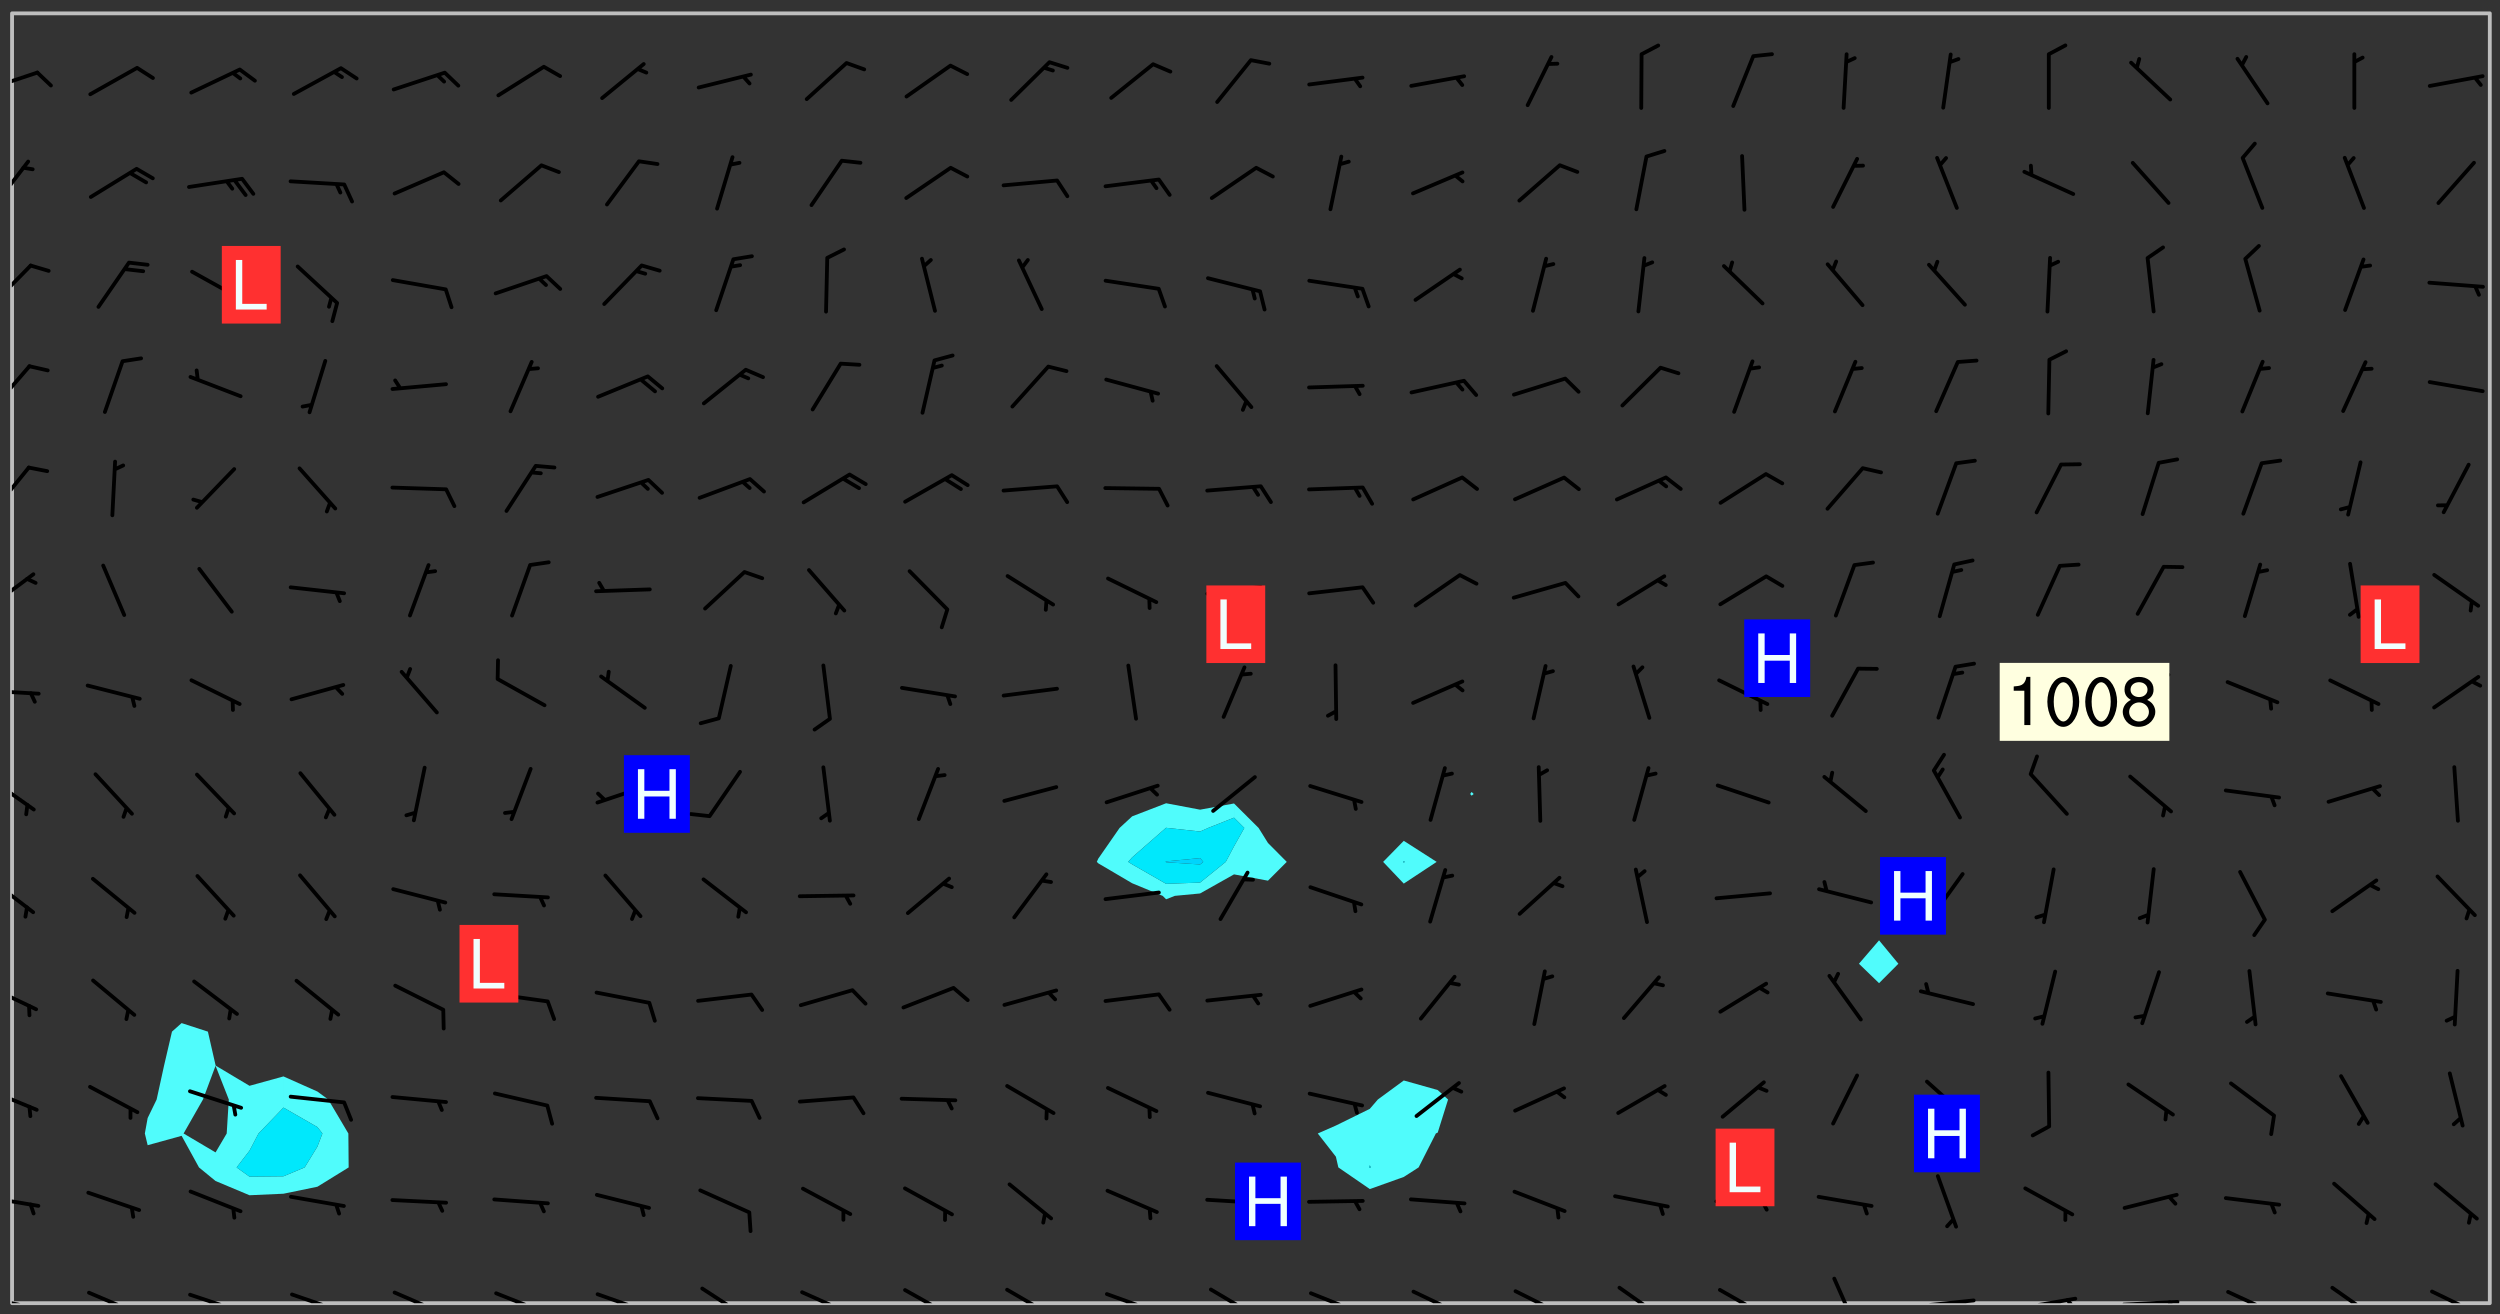 <svg xmlns="http://www.w3.org/2000/svg" role="img" xmlns:xlink="http://www.w3.org/1999/xlink" viewBox="142.45 309.95 326.84 171.84"><rect x="142.45" y="309.95" width="326.84" height="171.84" fill="#333333" stroke="none"/><defs><clipPath id="a"><path d="M144 311.672h1v168.656h-1zm0 0"/></clipPath><clipPath id="b"><path d="M144 311.672h324v168.656H144zm0 0"/></clipPath><clipPath id="c"><path d="M467 311.672h1v168.656h-1zm0 0"/></clipPath><clipPath id="d"><path d="M144 479h4v1.328h-4zm0 0"/></clipPath><clipPath id="e"><path d="M146 480h2v.328h-2zm0 0"/></clipPath><clipPath id="f"><path d="M153 478h8v2.328h-8zm0 0"/></clipPath><clipPath id="g"><path d="M167 478h8v2.328h-8zm0 0"/></clipPath><clipPath id="h"><path d="M172 480h2v.328h-2zm0 0"/></clipPath><clipPath id="i"><path d="M180 478h8v2.328h-8zm0 0"/></clipPath><clipPath id="j"><path d="M186 480h1v.328h-1zm0 0"/></clipPath><clipPath id="k"><path d="M193 478h8v2.328h-8zm0 0"/></clipPath><clipPath id="l"><path d="M207 478h8v2.328h-8zm0 0"/></clipPath><clipPath id="m"><path d="M220 478h8v2.328h-8zm0 0"/></clipPath><clipPath id="n"><path d="M225 480h2v.328h-2zm0 0"/></clipPath><clipPath id="o"><path d="M234 478h7v2.328h-7zm0 0"/></clipPath><clipPath id="p"><path d="M247 478h7v2.328h-7zm0 0"/></clipPath><clipPath id="q"><path d="M260 478h8v2.328h-8zm0 0"/></clipPath><clipPath id="r"><path d="M273 478h8v2.328h-8zm0 0"/></clipPath><clipPath id="s"><path d="M286 478h9v2.328h-9zm0 0"/></clipPath><clipPath id="t"><path d="M292 480h2v.328h-2zm0 0"/></clipPath><clipPath id="u"><path d="M300 478h8v2.328h-8zm0 0"/></clipPath><clipPath id="v"><path d="M313 478h8v2.328h-8zm0 0"/></clipPath><clipPath id="w"><path d="M326 478h8v2.328h-8zm0 0"/></clipPath><clipPath id="x"><path d="M340 478h8v2.328h-8zm0 0"/></clipPath><clipPath id="y"><path d="M353 478h8v2.328h-8zm0 0"/></clipPath><clipPath id="z"><path d="M367 478h7v2.328h-7zm0 0"/></clipPath><clipPath id="A"><path d="M382 476h4v4.328h-4zm0 0"/></clipPath><clipPath id="B"><path d="M393 479h8v1.328h-8zm0 0"/></clipPath><clipPath id="C"><path d="M406 479h9v1.328h-9zm0 0"/></clipPath><clipPath id="D"><path d="M412 479h2v1.328h-2zm0 0"/></clipPath><clipPath id="E"><path d="M419 479h9v1.328h-9zm0 0"/></clipPath><clipPath id="F"><path d="M425 479h2v1.328h-2zm0 0"/></clipPath><clipPath id="G"><path d="M433 478h8v2.328h-8zm0 0"/></clipPath><clipPath id="H"><path d="M447 478h7v2.328h-7zm0 0"/></clipPath><clipPath id="I"><path d="M460 478h7v2.328h-7zm0 0"/></clipPath><clipPath id="J"><path d="M144 466h4v2h-4zm0 0"/></clipPath><clipPath id="K"><path d="M144 452h4v4h-4zm0 0"/></clipPath><clipPath id="L"><path d="M144 438h4v5h-4zm0 0"/></clipPath><clipPath id="M"><path d="M144 424h4v6h-4zm0 0"/></clipPath><clipPath id="N"><path d="M144 411h4v6h-4zm0 0"/></clipPath><clipPath id="O"><path d="M144 399h4v2h-4zm0 0"/></clipPath><clipPath id="P"><path d="M144 384h4v6h-4zm0 0"/></clipPath><clipPath id="Q"><path d="M144 370h3v7h-3zm0 0"/></clipPath><clipPath id="R"><path d="M144 357h3v7h-3zm0 0"/></clipPath><clipPath id="S"><path d="M144 344h3v6h-3zm0 0"/></clipPath><clipPath id="T"><path d="M144 330h3v7h-3zm0 0"/></clipPath><clipPath id="U"><path d="M144 319h4v3h-4zm0 0"/></clipPath><g id="V" clip-path="url(#clip1)"><path fill="#fff" fill-opacity="0" fill-rule="evenodd" d="M0 0h1000v1000H0zm0 0"/><path fill="#d3d3d3" fill-opacity="0" fill-rule="evenodd" d="M162.152 355.867l-.234.293.059.234.117.172.176.234.293.348.113.059.117-.172.059-.234.176-.176.465-.176h.699l.234.293.289.816.059.176.176.23.352.234.699.699.172.176.234.348.234.41.289.582.41.465.23.234.234.176.117.23.176.293.172 1.164v.234l.059.289.059.117.117.117.348.41.117.172.176.176.176.234.117.172.172.352.059.234.234.406.234-.059-.176.176-.059.93h-.582l-.234-.113-.348.113-.117.117-.059.293-.059.176-.117.172-.465.293-.059.234-.059.113v.645l.059.172v.41l.059.059v.406l.059.406.117.176.059.059.23.641-.059.293v.699l-.059.582v.234l-.059.23-.055.352v1.922l.055.117h.426l-.367.117-.023.352.891 1.168 1.742.539 1.34.359v.539l.09.809.535.715 1.52.27.891-.086.09 1.164.535.18 1.16-.18 2.055-.984 1.16-.363 1.879-.176 1.695-.18-.18.719-1.516.086-1.25.09-.805.27-1.074.809.27.719.535.898-.18.625-.266.809.266 1.078.625.898.805.18 1.25-.18-.266.723.098.504.055.293v.172l.059.293v.406l.176.117.352.117h.406l.293-.176.113-.117.059-.117.117-.23.059-.176.352-.465.23-.176.176-.059.176.059.059.176.117.988.055.469.059.172.117.234.176.059.816.059h.289l.117.234.059.406.059.352v1.105l.117.293.117.348.289.699.176.352.582.754.352.176.172.059.469.234.641.465.348.234.293.176.293.055.23.062.816.348.293.176.113.172.352.352.117.176.523.641v.289l.059.352v.348l.059.352.059.289.117.059.172.059h.176l.582.234.176.117.176.289.176.234.113.234.293.23.117.117v.41l.059.055.289.234.234.117.059.117.117.172.059.117.23.234.059.176.234.059.117.059-.117.113-.059.117v.117l-.117.293-.117.289v.582l.176.117.117.059.059.117.117.117.113.059.176.348.059.352.059.406v.176l-.059.176-.117.699v.172l.117.176.293.293h.406l.176.117.117.172.117.293v.234h-.527l-.23-.234h-.234l-.176.059-.059.699.059.348.117.176.176.41.117.23.289.469.176.055h.523l.234.059.758.641.059.293v.234l.059.059.23.348v.352l-.117.172v.293l.293.289.293.176.172.059.293.176.293.117.582.406.289.234.293.176.219.16.016.012.23.176.641.523.176.234.117.176.176.176.113.172v.641l.117.176.469.117.582.117.234.059.23.113.293.117.113.059.586.352.289.172.176.062.176.055.176.059.699.352.289.176.234.055.289.176.234.117.641.406.293.117.172.059.234.059.41.059.23.059.234.117.059.172-.41.176.469.059.059.293.113.234.176.055.234.059.176.059.406.117.641.234.117.172.059.234v.176l-.059.117-.059.406.234.234.117.059.348.117.641.23.176.117.289.117.176.176.234.465.582 1.105.176.176.348.176.176.117.352.117 1.047.523.234.059.465.113.293.059.465.176.758.582.234.234.348.465.176.176.289.234.816.699.293.176.289.289.293.176.293.289.695.641.176.176.293.234.289.234.469.289.641.582.348.234.234.293.348.348.352.465.934.992.348.406.117.176.234.059.113.117.645.176.23.113.234.059.293.176.23.117.934.699.406.406.234.176.406.176.234.117.816.348.348.234.234.117.293.289.23.117.758.352.352.172.23.059.293.117.234.059.871.176h.816l.469.23.172.059.875.699.465.117.293.059.176.059.23.059.469.059.348.059.352.059.406.059h.293l.172.059v.23l.176.176h.293l.348.059.352.059.699.117h.641l.465-.234.293-.176.172-.117.41-.172.289-.176.934-.465.469-.293.523-.293.465-.172.465-.176 1.051-.465.289-.117.41-.117.289-.117.527-.176 1.516-.699.582-.348.289-.059.293-.059.348-.117.875-.23.352-.117h.113l.234-.059.875-.234.234-.059h.812l.352-.059.816-.117.172-.059.352-.055.293-.059.23-.059.816-.176.176-.059h.348l.234-.059.465-.117.758-.172.234-.059h.348l.41-.117.289-.059 1.285-.059h.289l.41-.059.23-.059h.176l.875-.117h.406l.41-.117h.348l.352-.113.871-.059h1.75l1.047.289.41.117.289.117.352.117.289.117 1.051.172.289.059h.293l.293.059.172.059.41.059.172.059.117.059h.117l.117.059.352.059h.113l.41.066 1.922.395 1.926.395 1.52.449 1.695.719 2.145.805 1.605-.719 1.43-.805 1.16-1.078 1.25-.449 3.035-.719 1.875-.359 2.145-1.348 2.234-1.254 2.5-1.258 1.695-.449 1.785-.18 1.16-.27.625.539 1.34-.27.715-.988.984-1.344.445-.18.805-.359 1.875-.539 1.785-.449 1.25-.27 1.16-.09 1.699-.09 1.961-.27 1.25-.09h.539l.625-.09h.891l2.145-.18 2.41-.18 2.59-.09 1.695.18 1.609.09 1.43.359 1.16.719 1.875.988 1.16 1.527.266.715.629.09.355.898.535.539.535 1.527 1.074.359h.535l-.805.535.09 1.707.715 2.695.891.805.895.988.715 1.258 1.785.539 1.52-.18.355 1.344 1.609-.805.98-.539.27.27.316-.215.219-.145.801.449.449-.359h.355l.535-.27.539-.719.535-.27.625-.988 1.16.449.84.371 1.395.617 1.695-.18h1.605l1.785.09.18-1.707.535-1.344.805.27.492.848.402.406-.09.539v.359l.715.449.711-.27h1.43l.359.988.445 1.258.715 1.344 1.25.629 1.695.629.715-.18.18-.539.98-.09.449.359.086 1.258-.266.629-.535.18v.539l.715.984.266.539.984.988.801 1.078-.266.359-.09.898-.625 2.332-.355 2.066-.09 1.793-.18.719-.09.539v1.438l-.98 1.883-.359 1.707-.535.898-.805 1.168-.266.539 2.055 1.254.086.359-.355.539-.09-.18v.809l.09 1.438-.445.715-1.074.094-.266.715.535.898.805.719 1.16.809 1.34.27.445.359-.355.449-1.789-.09-1.25-.449-.715-.719-.625-.09-.176 3.59-.188 1.309h89.359V311.703h-55.27v49.082l.762.125 3.289.543 2.023 2.836v2.754l2.352.332 2.348.332h4.051l-1.379 4.16-2.023.707-2.023.703-.543.344-2.594 1.617-.188.117-2.023-2.078-.73-2.742-2.672-2.078-1.375-3.5-.066-.082-1.957-2.672 2.75-1.418v-49.082H294.422v91.414l.117.031.133.012.074.074.105.047.09.059.086.059.09.059.297.297.059.09.031.117.027.117.016.137-.031.117-.059.09-.059.086-.043.105-.047.102-.027.121v.145l.176.27.148.148.074.086.074.074.043.105.062.09.059.086.043.105.059.09.047.102.043.105.059.086.117.18.074.074.062.086.059.09.043.105.059.09.059.086.062.09.059.09.043.102.117.18.074.074.059.086.074.074.09.059.105.047h.148l.133-.016.133.016.102-.047.074-.074.047-.102-.016-.133v-.148l-.047-.105-.027-.117-.047-.102-.027-.121-.043-.102-.062-.09-.043-.102-.043-.105-.031-.117-.016-.133-.012-.137.086-.059.059-.086.121-.031.043.105.016.133v.117l.059.102.059.09.09.059.148.148.059.09.043.105-.012.102.086.059.105.047.086.059.09.059.074.074-.117.027-.105.047-.086.059-.074.074-.059.09-.062.086-.027.121-.047.102-.043.105-.031.117-.012.133-.016.133v.148l.027.117.047.105.043.102.059.09.074.074.09.059.074.074.09.059.059.09.043.105.047.102.117.031.133.016h.148l.117-.031.105.043.043.105.047.102.027.121L299.5 410l.027.117.031.121.027.117.105.043.102.047.133-.016.148.148.062.086.074.074.07.074.09.062.105.043.102.043.117.031.137.016.117-.031.074-.074.027-.117-.012-.133-.031-.121-.027-.117.043-.105h.117l.09.062.117.027h.148l.133.016h.148l.133.016.133-.016h.148l.133-.016.133-.012.137.012.117-.027.133-.016.191-.059-.059.176-.016.133-.027.121-.016.133-.059.086-.133.016-.105.047-.105.043-.117.031-.117.027-.266.031h-.148l-.133.016-.074.074.059.086.148.148.117.18.074.07.09.062.09.059.086.059.09.059.102.043.105.062.105.043.086.059.105.047.102.043.18.117.059.09-.043.102-.047.105.016.133.223.223.059.09.043.102.031.121.043.102.016.133.031.117.012.137.031.117.148.148.102.043.105.043.117.031.133.016.137.016h.117l.117-.031.09-.059.043-.105.047-.102.043-.105.031-.117.012-.133v-.148l-.012-.133-.016-.133-.031-.117-.043-.105-.047-.105-.043-.102-.043-.105-.016-.133.016-.133.027-.117.031-.117.027-.121.047-.102.09-.059.086-.062.074-.074.09-.059.223-.223.059-.086.074-.074.117-.18.059-.086v-.148l-.074-.074-.102-.047-.105-.043-.102-.043-.059-.09-.047-.105-.027-.117.09-.059.117-.031.102-.043.18-.117.148-.148.012-.133-.012-.105-.09-.059-.133.016h-.148l-.133.016-.133-.016-.121-.031-.086-.059-.074-.074-.059-.09-.062-.086-.117-.18-.059-.086.031-.121.086-.059.121-.031.059-.086v-.121l-.031-.117-.059-.09-.059-.086-.047-.105-.027-.117-.016-.133.059-.09.074-.074.09-.059.117-.18.074-.074.059-.086.148-.148.121-.031.133-.016.133.016.074.074.043.105.016.133-.031.117-.117.031-.133.012-.148.148-.043.105-.047.102-.027.121-.031.117v.148l.031.117.043.105.059.09.074.07.074.074.117.031.121.027.117-.027.133-.016h.117l.09.059.074.074.047.105.059.086.102.047.133.016.105.043.086.059-.012.105-.074.074-.18.117-.059.09-.09.059-.07.074-.074.074-.062.09-.027.117-.016.133.016.133-.016.133v.148l.016.133.027.117.031.121.074.074.09.059.086.059.09.059.117.031v.086l-.102.047-.09.059-.266.031-.117.027h-.148l-.105.043-.102.047-.059.09-.062.234-.012.133-.031.121-.016.133v.293l-.012.133.012.137.016.133.133.016.133.012.121.031.086.059.074.074.047.105.043.102.016.133v.445l-.016.133v.445l.031.266.027.117.016.133.031.117.086.211.031.266v.148l-.031.117-.027.117-.031.121-.027.117-.031.117-.031.121-.012.133-.016.133.09.059.117-.031.102.016.047.105-.031.266v.441l-.043.105-.047.105-.043.102-.043.105-.059.086-.031.121-.043.117-.031.117-.016.133.016.133.059.09.105.047.086.059.059.086-.012.137-.031.117-.043.102v.445l-.016.133v.148l-.031.117-.043.105-.027.117-.047.105-.043.102-.031.121-.027.117-.031.133-.031.117-.027.117-.043.105-.031.117-.031.121-.012.133-.016.133v.297l.027.117v.148l.047.398.027.117.059.09.121.031h.148l.133-.016.059.09v.117l-.059.09-.09.059-.102.043-.105.047-.09.059-.086.059-.137.016-.117-.031-.133-.016-.102.047-.062.086-.012.137-.016.133-.031.117-.027.117-.016.133-.031.121v.297l.016.133.031.117v.148l.012.133v.148l-.027.117-.047.102-.027.121-.031.117-.059.09-.074.074-.102.043-.105.047-.117.027-.121.031-.102-.047.059-.086.105-.047.027-.117.031-.117.027-.121.031-.117v-.148l.016-.133-.031-.117-.043-.105-.105.016-.074.074-.102.043-.09.062-.074.074-.043.102-.016.133-.031.117L304.25 426l-.031.117-.027.117-.031.121-.027.117-.031.117-.043.105-.09.059h-.09l-.117-.031-.031-.086.016-.137-.031-.117v-.148l-.012-.133v-.148l-.062-.234-.027-.121-.043-.102-.047-.105-.059-.086-.059-.09-.043-.105-.062-.086-.148-.148-.07-.074-.105-.047-.105-.043-.102-.043-.297-.297-.09-.074-.086-.059-.105-.043-.09-.062-.086-.059-.105-.043-.09-.059-.086-.062-.074-.07-.105-.047-.086-.059-.105-.043-.09-.062-.102-.043-.105-.043-.086-.059-.105-.047-.105-.043-.102-.047-.09-.059-.102-.043-.105-.043-.09-.062-.117-.027-.133-.016-.133.016H299.75l-.133.016-.117-.031-.09-.059-.074-.074-.09-.059-.102-.047h-.148l-.121-.027-.102-.043-.074-.074-.117-.18-.09-.059-.102-.043-.09-.062-.105-.043-.09-.059-.086-.059-.105-.047-.059-.086-.059-.09-.043-.105-.047-.102-.074-.074-.086-.059-.074-.074-.09-.059-.223-.223-.043-.105-.031-.266.105-.043h.145l.105.043.074.074.09.059.086.059.105.047.09.059.148.148.07.074.148.148.062.086.074.074.086.059.074.074.09.062.09.059.086.059.27.176.102.047.105.043.102.043.047-.074.059-.086.074-.074.07-.074.105.043.074.074.059.09.043.102.047.105.043.105.121.027.117-.027.074-.09.043-.105.059-.09.074-.074.105-.043.117-.027.133.012.09.059.148.148.059.09.043.105.047.102.043.105.043.102.105.047.105.043.133.016.086-.059.059-.09.074-.074.105-.043.117.027.105.047.102.043.105.043.102.047.18.117v.117l-.016.133.016.133.016.137.059.086.102.047.121.027.117.031h.148l.117-.031.059-.09.18-.117.059-.09.074-.074.059-.086.117-.18.18-.117.117.031.09.059.043.074-.016.133v.117l.09.059h.148l.133-.016.133-.012.266-.031.105-.043.117-.031.121-.027.074-.074.07-.074.062-.09-.016-.105-.047-.102-.102-.043-.105-.016-.117.027-.266.031h-.148l-.074-.074-.09-.059-.117-.031-.117-.027-.133-.016h-.148l-.133.016h-.297l-.105-.047-.148-.148-.043-.102-.059-.09.223-.223.086-.059.105-.043.117-.031.133-.016.133.016.137.016.102.043.133-.012.09-.062.102-.043.062-.09-.047-.102-.09-.059-.117-.031-.102-.043-.059-.09-.062-.09v-.117l.016-.133.105-.047.074-.07v-.121l-.09-.059-.031-.117.09-.059.074-.074.043-.105.059-.09.047-.102.016-.133v-.148l-.047-.105-.043-.102-.09-.059-.133-.016-.102-.043-.137-.016-.117-.031h-.445l-.133-.016-.133-.012-.133-.016-.117-.031h-.148l-.133-.016-.133-.012-.266-.031-.121-.043-.086-.059-.074-.074v-.148l.012-.133.105-.047.102-.043.133-.016h.152l.133-.016h.293l.121.031.102.043.09.059.234.062.121-.047.09-.059.102-.043.133-.016.105.043.102.047.133.012.121-.027h.145l.121-.031.117-.027.105-.047.074-.074.086-.059.148-.148.059-.086.047-.105.027-.117.016-.105-.102-.043-.09-.059-.117-.031-.105-.043-.09-.062-.074-.086-.074-.074-.102-.043-.105-.047-.102-.043-.059-.09-.047-.102-.086-.211-.062-.086-.059-.09-.074-.074-.086-.059h-.27l-.117.031-.09.059-.102.043-.133.016-.105-.016-.027-.117-.062-.09-.117-.031-.102-.043-.148-.148-.031-.117-.016-.105.074-.074.18-.117.117-.027.117-.031.137.016.102.043.105.043.102.047.105.043.117.031.133.016.117.027.133.016.105-.016.09-.059-.074-.074-.105-.043-.074-.074-.074-.09-.148-.148-.086-.059-.09-.059-.074-.074-.09-.059-.102-.047-.121-.027-.102-.047-.105-.043-.117-.031-.102-.043-.121-.031h-.148l-.117.031-.105.043-.086.062-.18.117-.086.059-.09.059-.105.047-.086.059-.105.043-.102.043-.105.047-.074.074-.059.09-.059.086-.047.105-.059.086-.074.074-.133-.012-.117-.031h-.117l-.074.074-.09.059-.074.074-.09.059-.086.059-.105.047-.102.043-.137.016-.102-.043-.148-.148-.105-.047h-.086l-.105.047-.102.043-.121.031-.117-.031-.074-.074v-.117l.031-.121.074-.07.059-.09.074-.074.117-.031.105-.043h.293l.133-.016.137-.016.102-.043.09-.059.102-.047.09-.059.133-.012.09.059.133.012.09-.059.086-.059.105-.043.09-.059.086-.062.09-.059.148-.148.059-.086.059-.09.105-.043.133-.016.117.027.121.031.059-.059.059-.09.031-.266.027-.117.105.012.133.016.102-.043.09-.059.059-.09.074-.074.059-.09.047-.102.012-.133-.012-.133-.047-.105-.148-.148-.059-.09-.059-.086-.043-.105v-.445l.016-.133v-.148l.012-.133-.059-.059-.09.059-.102-.043-.18-.117-.086-.059-.062-.09-.059-.09-.074-.074-.086-.059-.121.031-.102.012-.105.047-.086.059-.105.043-.148.148-.09.059-.086.059-.09.062-.105.043-.133.016v-.121l.105-.043.117-.031.074-.07.043-.105v-.148l-.027-.117-.148-.148-.133-.016h-.148l-.117.031-.105.043-.102.043-.09.062-.117.027-.074-.074.012-.133-.043-.102-.043-.105-.09-.059-.117.027-.121.031-.117.031-.102.043-.121.031-.102.043-.105.043-.09.059-.102.016v-.117l.016-.133-.059-.09-.074.043-.148.148-.059.09-.074.074-.047.105-.043.102-.074.074-.059.09-.074.074-.059.086-.074.074-.09.062-.074.07-.074.074-.102.016-.133.016-.105-.043v-.121l.148-.148.043-.102.059-.09.047-.102.043-.105.059-.09.031-.117.043-.102.031-.121.027-.117.047-.105.043-.102.043-.105.074-.07.09-.062.09-.059.102-.043h.297l.266-.031.105-.043-.074-.074-.117-.031-.105-.043-.09-.059-.102-.047-.09-.059-.102-.043-.105-.043-.09-.062-.086-.059-.105-.043-.102-.043-.121-.031-.117-.031-.102-.043L297.5 410.25l-.102-.043-.09-.059-.043-.105-.016-.133.102-.043.133-.016.137.016.133-.016.102-.043.059-.09.016-.105-.09-.059-.074-.074-.102-.043-.09-.059-.148-.148-.043-.105-.016-.133v-.293l-.059-.09-.09-.059-.074-.074-.043-.105-.031-.117-.059-.09-.074-.074-.117-.027-.074-.074-.09-.059-.09-.062-.086-.059-.074-.074-.059-.086-.047-.105-.086-.059-.148-.148-.195-.059-.133.016-.102.043-.074.074-.047.102-.043.105-.059.09-.059.086-.297.297-.09.059h-.086l-.062-.086-.043-.105.031-.117.059-.09.027-.117-.012-.133-.09-.062-.105.047-.117.027-.117.031-.27.176-.102.047-.117.027-.105.047-.09.059-.102.043-.059-.086-.047-.105.016-.133.047-.105.07-.074.074-.07.059-.09v-.148l-.043-.105h-.238l-.102.047-.031.117-.027.117-.031.121-.074.043-.133.016-.074-.047-.043-.102-.043-.105-.047-.102-.043-.105-.121.031-.102.043-.133.016-.117.031-.105.043-.09.059-.102.047-.121.027-.133.016-.102-.043-.059-.09-.047-.105-.043-.102-.043-.105v-.117l.059-.09.086-.059.18-.117.102-.047.105-.043.105-.059.102-.043.09-.062.102-.043.105-.059.102-.047.09-.059.105-.043.102-.043.09-.062.102-.043.137-.016.117.031.102.043.121.031.102.043.105.047.102.043.105.043.102.047.105.043.102.043.105.047.086.059.105.043.117.031.105.043.102.047.09.059.105.043.102.043.105.047.117.027.102.047.121.027h.148l.086-.059.016-.102.059-.09-.027-.117-.074-.074-.117-.18-.074-.074-.09-.074-.18-.117-.086-.059-.105-.043-.102-.047-.27-.176-.059-.09-.074-.074-.059-.09-.043-.102-.031-.117-.016-.137v-.562l-.012-.133-.016-.133-.031-.117-.016-.133-.012-.133-.031-.121-.223-.223-.059-.086-.016-.105.031-.117.133-.016v-91.414H172.992v1.453l-.059.234-.352 1.051-.172.523-.117.348-.176.41-.117.172-.234.293-.23.059h-.352l-.117.059-.23.406v.293l.117.176.23.23.117.234.641.758.293.465.176.234.23.352.234.348.641.816.176.465.172.41.117.695.176.469.117 1.398.059.465v.875l.117 1.047v4.781l-.059.465-.352 1.281-.176.523-.113.41-.352.93L172.934 336l-.234.582-.117.176-.172.348-.176.406-.352.816-.059.293-.113.293-.117.289-.059.176-.117.875-.059.406-.059.117-.059.176-.059.172-.23.527-.117.172v.234l-.117.234-.059.172-.176.586v.289l-.059.176v.293l-.059.113-.059.527v.172l-.055.234v2.621l-.176.816-.117.176-.176.234-.117.172-.113.234-.586.934-.23.289-.293.465-.176.234-.289.352-.352.699-.113.23-.176.41-.176.23-.406.527-.816.699-.293.172-.289.234-.176.117-.176.176-.523.406-.527.176-.172.176-.234.055-.641.176h-.758m12.211 31.023l-1.074.449.359.895 1.25-.715.445-.539-.98-.09"/><path fill="#d3d3d3" fill-opacity="0" fill-rule="evenodd" d="M201.508 416.598h-.895l.449.629.98.359.805-.09.445-.988-.176.09-.715-.355-.895.355m154.621 59.07l-.059-.523v-.293l.113-.293.059-.23.469-.469h.113l.117-.113.117-.059h.176l.234-.059h.348l.234.059.117.059.23.172.059.176.117.582v.293l-.117.176-.172.289-.176.176-.527.523-.23.234-.117.059h-.176l-.117-.059-.406-.293-.176-.117-.117-.059-.059-.113-.055-.117m6.641-10.957l-.059-.172v-1.109l.059-.172.176-.059.172-.059h.176l.234-.059.117.059.059.699-.059.172-.117.176-.117.059-.234.523-.113.059h-.234l-.059-.117m9.613-14.391l-.117-.176v-.699l.293-.875.117-.172.176-.352.113-.23.117-.293.352-.758.117-.23.172-.234h.176l.117-.059h.641l.117.059.234.234.172.113.352.293.117.117.113.176v.113l.117.059.117.117v.699l-.059.176v.23l-.059.176-.348 1.051-.117.23-.117.234-.117.059-.23.234-.641.289h-.875l-.41-.117-.641-.465"/><path fill="none" stroke="#bebebe" stroke-linecap="round" stroke-linejoin="round" stroke-miterlimit="10" stroke-width=".5" d="M467.957 311.695H144.027v168.625h323.93v-168.625"/><g clip-path="url(#a)"><path fill="#fff" fill-opacity="0" fill-rule="evenodd" d="M144 475.891v4.438h.004H144V311.672h.004H144v164.219"/></g><g clip-path="url(#b)"><path fill="#fff" fill-opacity="0" fill-rule="evenodd" d="M144.004 480.328V311.672h22.188v132.031l-1.258 1.117-1.035 4.441-.973 4.438-1.172 2.414-.367 2.023.367 1.531 4.438-1.227 2.273 4.133 2.164 1.773 4.438 1.863 4.441-.199 4.438-.914 4.086-2.523-.039-4.438-2.625-4.438-1.422-1.047-4.438-1.977-4.441 1.227-4.426-2.641-.012-.062-1-4.379-3.438-1.117V311.672h128.711v103.293l-4.438 1.711-1.645 1.516-2.793 4.023-.184.414.184.184 4.438 2.609 3.988 1.648.449.449 1.141-.449 3.301-.312 4.438-2.496 4.438.824 2.457-2.457-2.457-2.473-1.223-1.965-3.215-3.199-4.438.812-4.441-.84V311.672h31.07V419.875l-2.699 2.754 2.699 2.84v25.738l-3.395 2.492-1.043 1.215-4.438 2.184-2.367 1.039 2.367 3.035.32 1.402 4.117 2.832 4.438-1.586 1.941-1.246 2.254-4.438.242-.113 1.355-4.324-1.355-1.242-4.438-1.25v-25.738l4.301-2.84-4.301-2.754V311.672h8.875v101.816l-.199.266.199.219.262-.219-.262-.266v-101.816h53.262V432.883l-2.629 3.062 2.629 2.539 2.527-2.539-2.527-3.062V311.672h79.887v168.656H144.004"/></g><path fill="#50fcfc" fill-rule="evenodd" d="M161.754 459.668l-.367-1.531.367-2.023 1.172-2.414.973-4.438 1.035-4.441 1.258-1.117 3.438 1.117 1 4.379v.086l-1.648 4.414-2.531 4.438 4.18 2.473 1.457-2.473.277-4.438-1.734-4.414v-.086l.012.062 4.426 2.641 4.441-1.227V454.75l-3.262 3.387-1.18 2.25-1.684 2.188 1.684 1.207 4.441-.047 2.77-1.16 1.668-2.723.656-1.715-.656-.836-4.438-2.551v-4.074l4.438 1.977 1.422 1.047 2.625 4.438.039 4.438-4.086 2.523-4.438.914-4.441.199-4.438-1.863-2.164-1.773-2.273-4.133-4.438 1.227"/><path fill="#fff" fill-opacity="0" fill-rule="evenodd" d="M168.98 453.699l-2.531 4.438 4.18 2.473 1.457-2.473.277-4.438-1.734-4.414-1.648 4.414"/><path fill="#00e8fc" fill-rule="evenodd" d="M175.066 463.781l-1.684-1.207 1.684-2.188 1.18-2.25 3.262-3.387 4.438 2.551.656.836-.656 1.715-1.668 2.723-2.77 1.16-4.441.047"/><path fill="#50fcfc" fill-rule="evenodd" d="M286.027 422.812l-.184-.184.184-.414 2.793-4.023 1.645-1.516 4.438-1.711 4.441.84 4.438-.812v1.855l-3.387 1.344-1.051.469-4.305-.469-.137-.023-.035.023-4.402 3.844-.523.594.523.324 4.438 2.547 4.441-.164 3.355-2.707 1.082-2.035 1.348-2.402-1.348-1.344v-1.855l3.215 3.199 1.223 1.965 2.457 2.473-2.457 2.457-4.438-.824-4.438 2.496-3.301.312-1.141.449-.449-.449-3.988-1.648-4.438-2.609"/><path fill="#00e8fc" fill-rule="evenodd" d="M290.465 422.953l-.523-.324.523-.594 4.402-3.844.035-.023.137.023 4.305.469v3.477l-4.441.422-.074.07.074.047 4.441.293.418-.34-.418-.492v-3.477l1.051-.469 3.387-1.344 1.348 1.344-1.348 2.402-1.082 2.035-3.355 2.707-4.441.164-4.438-2.547"/><path fill="#00d4fc" fill-rule="evenodd" d="M294.902 422.676l-.074-.047.074-.07 4.441-.422.418.492-.418.34-4.441-.293"/><path fill="#50fcfc" fill-rule="evenodd" d="M317.098 461.172l-2.367-3.035 2.367-1.039 4.438-2.184v7.379l-.094.281.094.066.133-.066-.133-.281v-7.379l1.043-1.215 3.395-2.492 4.438 1.25 1.355 1.242-1.355 4.324-.242.113-2.254 4.438-1.941 1.246-4.438 1.586-4.117-2.832-.32-1.402"/><path fill="#00e8fc" fill-rule="evenodd" d="M321.535 462.641l-.094-.066.094-.281.133.281-.133.066"/><path fill="#50fcfc" fill-rule="evenodd" d="M325.973 425.469l-2.699-2.84 2.699-2.754v2.66l-.094.094.094.098.148-.098-.148-.094V419.875l4.301 2.754-4.301 2.84"/><path fill="#00e8fc" fill-rule="evenodd" d="M325.973 422.727l-.094-.098.094-.094.148.094-.148.098"/><path fill="#50fcfc" fill-rule="evenodd" d="M334.848 413.973l-.199-.219.199-.266.262.266-.262.219m53.262 24.512l-2.629-2.539 2.629-3.062 2.527 3.062-2.527 2.539"/><g clip-path="url(#c)"><path fill="#fff" fill-opacity="0" fill-rule="evenodd" d="M467.996 480.328H468V311.672h-.004H468v168.656h-.004"/></g><g clip-path="url(#d)"><path fill="none" stroke="#000" stroke-linecap="round" stroke-linejoin="round" stroke-miterlimit="10" stroke-width=".5" d="M147.426 481.102l-6.852-1.543"/></g><g clip-path="url(#e)"><path fill="none" stroke="#000" stroke-linecap="round" stroke-linejoin="round" stroke-miterlimit="10" stroke-width=".5" d="M146.43 480.875l.324 1.184"/></g><g clip-path="url(#f)"><path fill="none" stroke="#000" stroke-linecap="round" stroke-linejoin="round" stroke-miterlimit="10" stroke-width=".5" d="M160.547 481.707l-6.465-2.754"/></g><g clip-path="url(#g)"><path fill="none" stroke="#000" stroke-linecap="round" stroke-linejoin="round" stroke-miterlimit="10" stroke-width=".5" d="M173.961 481.441l-6.664-2.227"/></g><g clip-path="url(#h)"><path fill="none" stroke="#000" stroke-linecap="round" stroke-linejoin="round" stroke-miterlimit="10" stroke-width=".5" d="M172.992 481.117l.203 1.211"/></g><g clip-path="url(#i)"><path fill="none" stroke="#000" stroke-linecap="round" stroke-linejoin="round" stroke-miterlimit="10" stroke-width=".5" d="M187.266 481.473l-6.641-2.289"/></g><g clip-path="url(#j)"><path fill="none" stroke="#000" stroke-linecap="round" stroke-linejoin="round" stroke-miterlimit="10" stroke-width=".5" d="M186.301 481.141l.191 1.211"/></g><g clip-path="url(#k)"><path fill="none" stroke="#000" stroke-linecap="round" stroke-linejoin="round" stroke-miterlimit="10" stroke-width=".5" d="M200.484 481.73l-6.445-2.801"/></g><g clip-path="url(#l)"><path fill="none" stroke="#000" stroke-linecap="round" stroke-linejoin="round" stroke-miterlimit="10" stroke-width=".5" d="M213.84 481.629l-6.527-2.602"/></g><g clip-path="url(#m)"><path fill="none" stroke="#000" stroke-linecap="round" stroke-linejoin="round" stroke-miterlimit="10" stroke-width=".5" d="M227.203 481.504l-6.625-2.352"/></g><g clip-path="url(#n)"><path fill="none" stroke="#000" stroke-linecap="round" stroke-linejoin="round" stroke-miterlimit="10" stroke-width=".5" d="M226.238 481.16l.18 1.215"/></g><g clip-path="url(#o)"><path fill="none" stroke="#000" stroke-linecap="round" stroke-linejoin="round" stroke-miterlimit="10" stroke-width=".5" d="M240.148 482.246l-5.887-3.836"/></g><g clip-path="url(#p)"><path fill="none" stroke="#000" stroke-linecap="round" stroke-linejoin="round" stroke-miterlimit="10" stroke-width=".5" d="M253.727 481.766l-6.414-2.875"/></g><g clip-path="url(#q)"><path fill="none" stroke="#000" stroke-linecap="round" stroke-linejoin="round" stroke-miterlimit="10" stroke-width=".5" d="M266.898 482.051l-6.125-3.445"/></g><g clip-path="url(#r)"><path fill="none" stroke="#000" stroke-linecap="round" stroke-linejoin="round" stroke-miterlimit="10" stroke-width=".5" d="M280.188 482.094l-6.074-3.531"/></g><g clip-path="url(#s)"><path fill="none" stroke="#000" stroke-linecap="round" stroke-linejoin="round" stroke-miterlimit="10" stroke-width=".5" d="M293.77 481.523l-6.609-2.391"/></g><g clip-path="url(#t)"><path fill="none" stroke="#000" stroke-linecap="round" stroke-linejoin="round" stroke-miterlimit="10" stroke-width=".5" d="M292.809 481.176l.172 1.215"/></g><g clip-path="url(#u)"><path fill="none" stroke="#000" stroke-linecap="round" stroke-linejoin="round" stroke-miterlimit="10" stroke-width=".5" d="M306.801 482.121l-6.043-3.586"/></g><g clip-path="url(#v)"><path fill="none" stroke="#000" stroke-linecap="round" stroke-linejoin="round" stroke-miterlimit="10" stroke-width=".5" d="M320.355 481.637l-6.52-2.613"/></g><g clip-path="url(#w)"><path fill="none" stroke="#000" stroke-linecap="round" stroke-linejoin="round" stroke-miterlimit="10" stroke-width=".5" d="M333.582 481.844l-6.34-3.031"/></g><g clip-path="url(#x)"><path fill="none" stroke="#000" stroke-linecap="round" stroke-linejoin="round" stroke-miterlimit="10" stroke-width=".5" d="M346.867 481.898l-6.285-3.141"/></g><g clip-path="url(#y)"><path fill="none" stroke="#000" stroke-linecap="round" stroke-linejoin="round" stroke-miterlimit="10" stroke-width=".5" d="M359.91 482.355l-5.738-4.055"/></g><g clip-path="url(#z)"><path fill="none" stroke="#000" stroke-linecap="round" stroke-linejoin="round" stroke-miterlimit="10" stroke-width=".5" d="M373.406 482.07l-6.102-3.484"/></g><g clip-path="url(#A)"><path fill="none" stroke="#000" stroke-linecap="round" stroke-linejoin="round" stroke-miterlimit="10" stroke-width=".5" d="M385.09 483.543l-2.836-6.43"/></g><g clip-path="url(#B)"><path fill="none" stroke="#000" stroke-linecap="round" stroke-linejoin="round" stroke-miterlimit="10" stroke-width=".5" d="M393.492 480.691l6.988-.727"/></g><g clip-path="url(#C)"><path fill="none" stroke="#000" stroke-linecap="round" stroke-linejoin="round" stroke-miterlimit="10" stroke-width=".5" d="M413.766 479.734l-6.926 1.188"/></g><g clip-path="url(#D)"><path fill="none" stroke="#000" stroke-linecap="round" stroke-linejoin="round" stroke-miterlimit="10" stroke-width=".5" d="M412.758 479.906l.75.973"/></g><g clip-path="url(#E)"><path fill="none" stroke="#000" stroke-linecap="round" stroke-linejoin="round" stroke-miterlimit="10" stroke-width=".5" d="M427.125 480.152l-7.016.355"/></g><g clip-path="url(#F)"><path fill="none" stroke="#000" stroke-linecap="round" stroke-linejoin="round" stroke-miterlimit="10" stroke-width=".5" d="M426.105 480.203l.629 1.051"/></g><g clip-path="url(#G)"><path fill="none" stroke="#000" stroke-linecap="round" stroke-linejoin="round" stroke-miterlimit="10" stroke-width=".5" d="M440.121 481.805l-6.379-2.953"/></g><g clip-path="url(#H)"><path fill="none" stroke="#000" stroke-linecap="round" stroke-linejoin="round" stroke-miterlimit="10" stroke-width=".5" d="M453.121 482.352l-5.75-4.043"/></g><g clip-path="url(#I)"><path fill="none" stroke="#000" stroke-linecap="round" stroke-linejoin="round" stroke-miterlimit="10" stroke-width=".5" d="M466.723 481.859l-6.324-3.062"/></g><g clip-path="url(#J)"><path fill="none" stroke="#000" stroke-linecap="round" stroke-linejoin="round" stroke-miterlimit="10" stroke-width=".5" d="M147.465 467.602l-6.93-1.176"/></g><path fill="none" stroke="#000" stroke-linecap="round" stroke-linejoin="round" stroke-miterlimit="10" stroke-width=".5" d="M146.457 467.43l.387 1.164m13.797-.445l-6.648-2.27m5.68 1.941l.195 1.211m14.031-.727l-6.535-2.582m5.582 2.207l.141 1.219m14.32-1.531l-6.922-1.207m5.914 1.031l.383 1.168m13.988-1.422l-7.02-.348m6 .297l.52 1.113m13.809-.98l-7.008-.512m5.988.438l.496 1.121m13.746-.449l-6.82-1.707m5.828 1.457l.293 1.191m13.809-.355L234 465.574m6.41 2.879l.164 2.449m13.039-2.227l-6.188-3.324m5.289 2.844l-.004 1.227m14.199-.711l-6.148-3.395m5.254 2.902l-.02 1.227m13.875-.207l-5.438-4.449m4.645 3.801l-.238 1.203m14.852-1.387l-6.453-2.785M292.754 468l.098 1.223m14.438-2l-7.016-.418m5.996.355l.508 1.117m13.832-1.324l-7.027.121m6.004-.105l.598 1.074m13.73-.766l-7.008-.527m5.988.453l.492 1.121m13.617-.043l-6.555-2.535m5.602 2.168l.145 1.219m14.293-1.445l-6.895-1.348m5.891 1.152l.359 1.172m14.027-1.648h-7.027m6.004 0l.574 1.082m13.711-.488l-6.926-1.191m5.918 1.016l.387 1.168m11.668 1.719l-2.387-6.613m2.039 5.648l-.824.91m16.367-1.551l-6.148-3.402m5.254 2.906l-.02 1.227m14.562-3.289l-6.812 1.715m5.82-1.465l.824.91m13.562.129l-6.973-.863m5.957.738l.441 1.145m13.047.863l-5.289-4.629m4.52 3.953l-.281 1.195m14.422-.586l-5.402-4.496m4.617 3.84l-.25 1.203"/><g clip-path="url(#K)"><path fill="none" stroke="#000" stroke-linecap="round" stroke-linejoin="round" stroke-miterlimit="10" stroke-width=".5" d="M147.246 455.043l-6.492-2.688"/></g><path fill="none" stroke="#000" stroke-linecap="round" stroke-linejoin="round" stroke-miterlimit="10" stroke-width=".5" d="M146.301 454.652l.117 1.219m13.996-.516l-6.195-3.316m5.293 2.836l-.004 1.227m14.465-1.324l-6.688-2.16M173 454.465l.215 1.207m14.223-1.598l-6.984-.75m6.984.75l.914 2.277m12.406-2.324l-6.996-.656m5.98.562l.469 1.133M214 454.488l-6.848-1.582M214 454.488l.633 2.371m12.766-2.938l-7.016-.445m7.016.445l1.012 2.234m12.305-2.277l-7.02-.359m7.02.359l1.039 2.223m12.27-2.676l-7.004.547m7.004-.547l1.316 2.07m12.008-1.695l-7.023-.207m6 .18l.547 1.098m13.312.598l-6.066-3.543m5.184 3.027l-.047 1.227m14.383-.969l-6.34-3.027m5.418 2.59l.051 1.223m14.418-1.414l-6.805-1.766m5.812 1.508l.285 1.191m14.047-1.043l-6.855-1.547m5.859 1.32l.32 1.184m13.336-3.887l-5.547 4.312m4.742-3.688l1.117.504m13.426-.43l-6.395 2.914m5.465-2.492l.973.746m13.113-1.477l-6.074 3.527m5.191-3.012l1.043.648m12.812-1.652l-5.391 4.508m4.605-3.852l1.137.461m11.836-2.008l-3.137 6.289m17.5-.801l-5.23-4.688m15.98 5.855l-.098-7.027m.098 7.027l-2.152 1.184m18.328-2.727l-5.82-3.938m4.973 3.363l-.129 1.219m14.195-.512l-5.629-4.203m5.629 4.203l-.371 2.426m12.613-1.477l-3.48-6.105m2.973 5.219l-.656 1.035m13.578.211l-1.68-6.824m1.434 5.832l-.914.82"/><g clip-path="url(#L)"><path fill="none" stroke="#000" stroke-linecap="round" stroke-linejoin="round" stroke-miterlimit="10" stroke-width=".5" d="M147.168 441.898l-6.336-3.031"/></g><path fill="none" stroke="#000" stroke-linecap="round" stroke-linejoin="round" stroke-miterlimit="10" stroke-width=".5" d="M146.246 441.457l.055 1.227m13.711-.051l-5.395-4.5m4.609 3.848l-.25 1.199m14.453-.672l-5.598-4.246m4.781 3.629l-.195 1.211m14.254-.504l-5.457-4.43m4.664 3.785l-.234 1.203m14.758-1.195l-6.281-3.152m6.281 3.152l.055 2.453m13.598-3.543l-6.957-.977m6.957.977l.84 2.305m12.445-2.121l-6.898-1.34m6.898 1.34l.719 2.344m12.637-3.426l-6.98.824m6.98-.824l1.398 2.016m11.801-2.586l-6.75 1.961m6.75-1.961l1.711 1.762m11.504-2.059l-6.547 2.559m6.547-2.559l1.859 1.598m11.566-1.266l-6.77 1.891m5.785-1.613l.844.887m13.559-.652l-6.973.867m6.973-.867l1.41 2.008m11.91-1.949l-6.984.754m5.969-.645l.688 1.016m13.496-1.82l-6.691 2.141m5.719-1.828l.879.855m12.27-2.832l-4.41 5.469m3.77-4.672l1.203.23m11.234-1.738l-1.379 6.891m1.18-5.887l1.176-.352m13.941.129l-4.582 5.332m3.914-4.559l1.195.27m13.492-.215l-5.992 3.672m5.121-3.137l1.059.621m8.078-2.172l4.109 5.703m-3.512-4.871l.543-1.102m10.816 2.285l6.824 1.676m-5.832-1.434l-.301-1.188m15.203 5.195l1.668-6.828m-1.426 5.836l-1.191.301m14 .617l2.191-6.676m-1.871 5.703l-1.207.211m15.703.914l-.809-6.98m.691 5.965l-1.008.695m17.504-2.617l-6.938-1.109m5.93.949l.398 1.16m10.27 1.953l.371-7.016m-.316 5.996l-1.113.52"/><g clip-path="url(#M)"><path fill="none" stroke="#000" stroke-linecap="round" stroke-linejoin="round" stroke-miterlimit="10" stroke-width=".5" d="M146.785 429.211l-5.57-4.285"/></g><path fill="none" stroke="#000" stroke-linecap="round" stroke-linejoin="round" stroke-miterlimit="10" stroke-width=".5" d="M145.977 428.586l-.203 1.211m14.262-.504l-5.441-4.449m4.648 3.801l-.238 1.203m14-.188l-4.746-5.184m4.055 4.43l-.41 1.156m14.312-.312l-4.539-5.363m3.879 4.582l-.453 1.141m15.562-2.164l-6.805-1.754m5.812 1.5l.289 1.191m14.121-1.609l-7.016-.41m5.996.352l.512 1.113m12.613 1.398l-4.594-5.316m3.926 4.543l-.445 1.145m14.91-.879l-5.559-4.301m4.75 3.676l-.207 1.207m15.066-2.785l-7.027.105m6.004-.09l.594 1.074m12.926-3.293l-5.391 4.512m4.605-3.855l1.137.465m12.371-1.68l-4.207 5.629m3.594-4.809l1.215.188m14.098 1.375l-6.973.863m18.57-3.469l-3.539 6.074m3.023-5.188l1.227.047m14.164 3.23l-6.66-2.254m5.691 1.926l.195 1.211m11.746-5.383l-1.977 6.746m1.688-5.766l1.203-.246m14.02.281l-5.211 4.715m4.453-4.027l1.152.414m9.582-2.18l1.465 6.871m-1.25-5.871l.938-.789m9.398 3.547l6.996-.645m6.41-.543l6.812 1.73m-5.82-1.48l-.293-1.191m18.074-1.043l-4.105 5.699m14.734.605l1.27-6.91m-1.086 5.906l-1.172.371m14.535.668l.805-6.98m-.688 5.965l-1.141.449m16.359.195l-3.238-6.238m3.238 6.238l-1.391 2.02m15.965-7.152l-5.758 4.027m4.922-3.441l1.094.559m12.621 3.398l-4.883-5.059m4.172 4.32l-.379 1.168"/><g clip-path="url(#N)"><path fill="none" stroke="#000" stroke-linecap="round" stroke-linejoin="round" stroke-miterlimit="10" stroke-width=".5" d="M146.867 415.785l-5.734-4.062"/></g><path fill="none" stroke="#000" stroke-linecap="round" stroke-linejoin="round" stroke-miterlimit="10" stroke-width=".5" d="M146.031 415.195l-.156 1.215m13.824-.074l-4.766-5.164m4.07 4.41l-.406 1.16m14.461-.449l-4.859-5.078m4.152 4.34l-.383 1.164m14.203-.246l-4.453-5.438m3.805 4.645l-.473 1.133m11.504.383l1.414-6.883m-1.211 5.883l-1.176.344m13.746.5l2.496-6.57m-2.133 5.613l-1.219.152m12.086-1.363l6.664-2.234m-5.695 1.906l-.891-.844m14.582 2.949l3.977-5.793m-3.977 5.793l-2.441-.273m18.168.867l-.852-6.977m.73 5.961l-1.008.703m15.281-6.453l-2.527 6.555m2.16-5.602l1.219-.148m14.598 1.57l-6.793 1.805m20.055-1.988l-6.684 2.172m5.711-1.855l.883.852m12.793-2.293l-5.461 4.422m19.398-1.168l-6.707-2.09m5.73 1.789l.23 1.203m11.648-5.332l-1.879 6.773m1.605-5.789l1.195-.266m11.348-.844l.207 7.023m-.176-6.004l1.066-.605m13.258-.289l-1.871 6.773m1.598-5.789l1.199-.266m8.121 1.551l6.664 2.234m7.273-3.352l5.422 4.469m-4.633-3.82l.242-1.199m13.285-.285l3.418 6.141m-3.418-6.141l1.332-2.059m-.836 2.953l.668-1.031m11.496.609l4.73 5.195m-4.73-5.195l.828-2.312m17.523 7.191l-5.344-4.562m4.566 3.898l-.266 1.199m15.168-2.352l-6.965-.93m5.953.793l.426 1.152m13.781-2.504l-6.727 2.043m5.746-1.742l.867.867m9.828-3.652l.473 7.012"/><g clip-path="url(#O)"><path fill="none" stroke="#000" stroke-linecap="round" stroke-linejoin="round" stroke-miterlimit="10" stroke-width=".5" d="M147.508 400.641l-7.016-.406"/></g><path fill="none" stroke="#000" stroke-linecap="round" stroke-linejoin="round" stroke-miterlimit="10" stroke-width=".5" d="M146.488 400.582L147 401.695m13.719-.391l-6.809-1.73m5.82 1.477l.289 1.191m13.762-.25l-6.301-3.105m5.383 2.652l.039 1.227m14.43-3.266l-6.773 1.875m5.789-1.602l.844.891m7.766-2.879l4.605 5.309m-3.934-4.539l.441-1.145m11.438 1.312l6.133 3.43m-6.133-3.43l.051-2.453m13.477 2.121l5.711 4.098m-4.879-3.504l.164-1.215m14.391 6.094l1.566-6.852m-1.566 6.852l-2.367.641m16.895-.578l-.859-6.977m.859 6.977l-2.008 1.406m18.363-4.336l-6.938-1.117m5.93.957l.395 1.16m13.945-2.004l-6.973.895m17.309 3.027l-1.016-6.953m15.188.238l-2.727 6.477m2.328-5.535l1.223-.109m11.176 5.922l-.098-7.027m.086 6.004l-1.074.59m17.574-4.484l-6.441 2.809m5.504-2.402l.961.766m10.855-3.191l-1.57 6.848m1.34-5.852l1.188-.32m10.535-.609l2.074 6.715m-1.77-5.738l.863-.871m16.336 4.805l-6.305-3.105m5.387 2.652l.039 1.227m12.734-5.406l-3.383 6.16m3.383-6.16l2.453.031m10.289-.281l-2.238 6.66m2.238-6.66l2.422-.402m-2.746 1.371l1.211-.203m13.293-.336l-3.965 5.801m3.387-4.957l1.219.133m12.234-1.234l-3.086 6.312m2.637-5.395l1.227-.043m14.25 3.602l-6.512-2.641m5.566 2.258l.125 1.219m14.035-.613l-6.312-3.086m5.395 2.637l.043 1.227m13.926-4.316l-5.781 3.996m4.938-3.418l1.09.566"/><g clip-path="url(#P)"><path fill="none" stroke="#000" stroke-linecap="round" stroke-linejoin="round" stroke-miterlimit="10" stroke-width=".5" d="M146.816 385.023l-5.633 4.199"/></g><path fill="none" stroke="#000" stroke-linecap="round" stroke-linejoin="round" stroke-miterlimit="10" stroke-width=".5" d="M145.996 385.633l1.109.523m11.586 4.199l-2.75-6.465m16.812 6.031l-4.25-5.598m18.934 3.188l-6.984-.777m5.969.664l.453 1.141m11.602-4.711l-2.434 6.59m2.078-5.633l1.219-.164m12.418-.805l-2.367 6.613m2.367-6.613l2.43-.355m6.191 3.785l7.023-.242m-6 .207l-.613-1.062m18.992-1.414l-5.152 4.777m5.152-4.777l2.32.809m10.73 4.227l-4.621-5.293M252.16 389l-.438 1.145m14.578-.52l-4.934-5.004m4.934 5.004l-.73 2.34m14.559-2.977l-5.953-3.73m5.086 3.188l-.09 1.227m14.449-1.004l-6.312-3.086m5.395 2.637l.043 1.223m14.52-2.762l-6.969.887m5.957-.758l.707 1.004m13.625-1.086l-6.98.793m6.98-.793l1.391 2.02m11.328-3.617l-5.785 3.988m5.785-3.988l2.176 1.129m11.625-.102l-6.758 1.934m6.758-1.934l1.703 1.77m11.227-2.645l-5.988 3.684m5.117-3.148l1.059.621m13.137-1.141l-6.004 3.652m6.004-3.652l2.109 1.25m9.414-2.723l-2.426 6.598m2.426-6.598l2.434-.332m10.621.25l-1.902 6.766m1.902-6.766l2.395-.523m-2.672 1.508l1.199-.262m12.887-.543l-2.891 6.402m2.891-6.402l2.449-.16m11.121.285l-3.402 6.152m3.402-6.152l2.453.043m10.168-.332l-2.012 6.734m1.719-5.758l1.203-.242m11.961 6.098l-1.125-6.934m.961 5.926l-.977.742m16.77-1.184l-5.754-4.035m4.918 3.449l-.152 1.219"/><g clip-path="url(#Q)"><path fill="none" stroke="#000" stroke-linecap="round" stroke-linejoin="round" stroke-miterlimit="10" stroke-width=".5" d="M146.211 371.078l-4.422 5.461"/></g><path fill="none" stroke="#000" stroke-linecap="round" stroke-linejoin="round" stroke-miterlimit="10" stroke-width=".5" d="M146.211 371.078l2.41.469m8.875-1.246l-.359 7.016m.305-5.996l1.113-.52m9.637 5.535l4.879-5.059m-4.168 4.324l-1.18-.336m18.559 1.168l-4.672-5.25m3.992 4.484l-.426 1.152m15.598-2.898l-7.023-.227m7.023.227l1.082 2.199m10.633-5.262l-3.824 5.895m3.824-5.895l2.445.215m-3 .645l1.219.105m14.07.871l-6.664 2.227m6.664-2.227l1.781 1.688m-2.75-1.363l.891.844M240.5 372.582l-6.586 2.453m6.586-2.453l1.832 1.629m-2.793-1.27l.918.812m13.066-1.766l-6.008 3.641m6.008-3.641l2.109 1.254m-2.98-.727l2.105 1.258m12.129-1.703l-6.105 3.477m6.105-3.477l2.074 1.309M266 372.574l2.074 1.312m12.578-.355l-7.004.555m7.004-.555l1.32 2.066m12.008-1.742l-7.027-.098m7.027.098l1.121 2.184m12.18-2.516l-7.004.566m7.004-.566l1.324 2.066m-2.34-1.984l.66 1.035m13.68-.957l-7.02.25m7.02-.25l1.23 2.125m-2.25-2.09l.613 1.062m13.418-2.41l-6.41 2.875m6.41-2.875l1.938 1.504m11.383-1.488l-6.426 2.844m6.426-2.844l1.93 1.516m11.379-1.535l-6.41 2.883m6.41-2.883l1.938 1.504m-2.871-1.086l.969.754m13.043-1.613l-5.938 3.762m5.938-3.762l2.133 1.215m10.52-1.984l-4.609 5.305m4.609-5.305l2.391.551m9.832-1.195l-2.426 6.594m2.426-6.594l2.434-.332m11.27.5l-3.199 6.258m3.199-6.258l2.453-.039m10.312-.184l-2.105 6.703m2.105-6.703l2.414-.449m11.051.5l-2.402 6.602m2.402-6.602l2.43-.344m8.871 7.062l1.625-6.836m-1.391 5.84l-1.188.312m13.445.375l3.27-6.219m-2.793 5.312l-1.227.008"/><g clip-path="url(#R)"><path fill="none" stroke="#000" stroke-linecap="round" stroke-linejoin="round" stroke-miterlimit="10" stroke-width=".5" d="M146.297 357.832l-4.594 5.32"/></g><path fill="none" stroke="#000" stroke-linecap="round" stroke-linejoin="round" stroke-miterlimit="10" stroke-width=".5" d="M146.297 357.832l2.391.543m9.785-1.199l-2.312 6.637m2.312-6.637l2.422-.375m6.457 2.43l6.559 2.523m-5.605-2.156l-.148-1.219m14.758 5.473l2.062-6.719m-1.762 5.742l-1.207.23m11.754-2.297l6.996-.629m-5.98.535l-.668-1.027m17.852-2.422l-2.773 6.457m2.371-5.52l1.223-.102m14.359 1.059l-6.5 2.664m6.5-2.664l1.887 1.566m-2.832-1.18l1.887 1.57m11.863-2.824l-5.48 4.398m5.48-4.398l2.254.969m-3.051-.328l1.125.484m12.082-1.922l-3.668 5.992m3.668-5.992l2.449.148m9.816-.574l-1.57 6.848m1.57-6.848l2.367-.641m-2.598 1.637l1.188-.32m13.922.133l-4.699 5.227M279.5 357.879l2.379.59m11.977 2.945l-6.781-1.84m5.797 1.57l.27 1.195m12.91.836l-4.539-5.367m3.879 4.586l-.457 1.141m15.676-3.152l-7.023.223m6-.191l.609 1.066m13.645-1.75l-6.859 1.527m6.859-1.527l1.598 1.863m-2.594-1.641l.797.93m13.438-1.438l-6.707 2.098m6.707-2.098l1.746 1.723m10.715-3.148l-4.992 4.945m4.992-4.945l2.34.73m9.68-1.559l-2.402 6.605m2.051-5.645l1.215-.172m12.59-.734l-2.68 6.496m2.289-5.551l1.223-.121m12.555-.793l-2.824 6.434m2.824-6.434l2.449-.184m9.527-.113l-.145 7.027m.145-7.027l2.188-1.105M423.996 357l-.758 6.984m.645-5.969l1.141-.457m13.238-.316l-2.66 6.504m2.273-5.559l1.219-.121m12.617-.77l-2.926 6.391m2.5-5.461l1.223-.07m14.516 2.934l-6.926-1.191"/><g clip-path="url(#S)"><path fill="none" stroke="#000" stroke-linecap="round" stroke-linejoin="round" stroke-miterlimit="10" stroke-width=".5" d="M146.461 344.668l-4.922 5.02"/></g><path fill="none" stroke="#000" stroke-linecap="round" stroke-linejoin="round" stroke-miterlimit="10" stroke-width=".5" d="M146.461 344.668l2.352.695m10.496-1.078l-3.988 5.785m3.988-5.785l2.438.281m-3.016.562l2.438.281m12.535 3.477l-6.145-3.414m6.145 3.414l-.047 2.453m12.867-1.777l-5.156-4.77m5.156 4.77l-.625 2.375m-.125-3.066l-.312 1.184m15.262-2.27l-6.922-1.215m6.922 1.215l.758 2.332m12.422-4.07l-6.652 2.262m6.652-2.262l1.789 1.68m-2.758-1.352l.895.84m12.512-2.559l-4.898 5.043m4.898-5.043l2.355.684m-3.07.051l1.18.344m11.523-1.887l-2.246 6.66m2.246-6.66l2.422-.398M238 344.816l1.211-.199m11.391-.953l-.16 7.027m.16-7.027l2.191-1.102m10.191 1.207l1.703 6.816m-1.457-5.824l.914-.82m11.512.055l2.988 6.363m-2.551-5.438l.734-.98m17.109 3.766l-6.945-1.059m6.945 1.059l.816 2.316m12.434-1.988l-6.812-1.715m6.812 1.715l.59 2.383m-1.582-2.633l.297 1.191m14.078-1.273l-6.949-1.051m6.949 1.051l.816 2.312m-1.828-2.465l.41 1.156m13.344-3.508l-5.805 3.961m4.961-3.387l1.086.57m11.035-2.57l-1.727 6.812m1.473-5.824l1.195-.289m11.902-.785l-.785 6.98m.672-5.965l1.141-.453m9.371.484l5.047 4.887m-4.312-4.176l.34-1.18m12.484.238l4.562 5.348m-3.898-4.57l.449-1.141m12.133.426l4.699 5.223m-4.016-4.461l.418-1.156m14.734-.504l-.344 7.02m.293-5.996l1.109-.523m11.688-.48l.793 6.98m-.793-6.98l2.023-1.391m10.75 1.496l1.879 6.77m-1.879-6.77l1.781-1.688m13.676 1.77l-2.406 6.605m2.055-5.645l1.215-.168m14.754 2.777l-7.008-.535m5.988.457l.492 1.125"/><g clip-path="url(#T)"><path fill="none" stroke="#000" stroke-linecap="round" stroke-linejoin="round" stroke-miterlimit="10" stroke-width=".5" d="M146.133 331.07l-4.266 5.586"/></g><path fill="none" stroke="#000" stroke-linecap="round" stroke-linejoin="round" stroke-miterlimit="10" stroke-width=".5" d="M145.512 331.883l1.211.199m13.586-.059l-5.984 3.68m5.984-3.68l2.117 1.238m-2.988-.703l2.117 1.238m12.547-.469l-6.945 1.07m6.945-1.07l1.469 1.965m-2.477-1.809l1.469 1.965m-2.48-1.809l.734.98m14.637-.551l-7.016-.414m7.016.414l1.023 2.227m-2.043-2.289l.512 1.117m13.539-2.652l-6.449 2.781m6.449-2.781l1.918 1.531m10.832-2.438l-5.316 4.594m5.316-4.594l2.285.883m10.461-1.41l-4.18 5.648m4.18-5.648l2.426.359m9.809-.898l-2.02 6.727m1.727-5.75l1.203-.238m13.375-.277l-3.961 5.805m3.961-5.805l2.441.27m11.797.656l-5.809 3.953m5.809-3.953l2.172 1.141m11.738.52l-6.996.633m6.996-.633l1.344 2.055m11.961-2.18l-6.973.883m6.973-.883l1.414 2.004m-2.43-1.875l.707 1m13.039-2.664l-5.809 3.953m5.809-3.953l2.172 1.141m8.953-2.605l-1.426 6.883m1.219-5.879l1.18-.344m14.863 1.41l-6.469 2.742m5.527-2.344l.953.773m12.715-2.113l-5.289 4.625m5.289-4.625l2.293.875m9.039-2.012l-1.324 6.898m1.324-6.898l2.344-.727m10.465 7.688l-.309-7.023m15.039.367l-3.141 6.285m2.684-5.367l1.227-.031m9.684-1.012l2.582 6.539m-2.207-5.586l.797-.934m10.234 1.797L413.5 335.316m-5.465-2.484l-.078-1.223m13.32-.367l4.68 5.242m9.688-5.891l2.574 6.539m-2.574-6.539l1.59-1.867m11.754 1.855l2.516 6.562m-2.148-5.609l.805-.922m15.727.617l-4.652 5.266"/><g clip-path="url(#U)"><path fill="none" stroke="#000" stroke-linecap="round" stroke-linejoin="round" stroke-miterlimit="10" stroke-width=".5" d="M147.332 319.438l-6.664 2.219"/></g><path fill="none" stroke="#000" stroke-linecap="round" stroke-linejoin="round" stroke-miterlimit="10" stroke-width=".5" d="M147.332 319.438l1.777 1.691m11.266-2.305l-6.121 3.449m6.121-3.449l2.066 1.324m11.359-1.109l-6.344 3.02m6.344-3.02l1.973 1.461m-2.895-1.023l.984.73m13.164-1.344l-6.164 3.371m6.164-3.371l2.051 1.348m-2.945-.855l1.023.672m13.441-.578l-6.676 2.199m6.676-2.199l1.773 1.699m-2.746-1.379l.887.848m13.039-1.938l-5.949 3.738m5.949-3.738l2.129 1.219m10.93-1.578l-5.438 4.453m4.645-3.805l1.133.473m13.668.262l-6.824 1.688m5.832-1.441l.816.914m12.684-2.676l-5.207 4.719m5.207-4.719l2.309.832m11.277-.492l-5.75 4.043m5.75-4.043l2.188 1.109m10.754-1.555l-5.004 4.93m5.004-4.93l2.344.734m-3.07-.016l1.172.367m13.105-.82l-5.477 4.402m5.477-4.402l2.258.965m10.523-1.5l-4.406 5.473m4.406-5.473l2.41.461m12.188 1.824l-6.973.898m5.957-.766l.711 1m13.59-1.312l-6.914 1.258m5.91-1.074l.758.965m11.66-3.668l-3.113 6.301m2.66-5.383l1.227-.039m11.008-1.242l-.043 7.027m.043-7.027l2.176-1.141m12.43 1.395l-2.625 6.52m2.625-6.52l2.441-.258m9.758.008l-.395 7.016m.34-5.992l1.113-.516m12.551-.477l-.98 6.957m.84-5.945l1.152-.418m11.812-.629v7.027m0-7.027l2.168-1.152m8.59 2.258l5.117 4.816m-4.375-4.117l.324-1.184m12.84-.02l3.934 5.824m-3.359-4.977l.574-1.086m14.133-.363v7.027m0-6.004l1.082-.578m15.688 2.426l-6.91 1.281m5.906-1.094l.762.961"/><path fill="#00f" fill-rule="evenodd" d="M303.91 472.086h8.617V461.941h-8.617v10.145"/><path fill="azure" fill-rule="evenodd" d="M305.742 463.773h.832v2.824h3.289v-2.824h.832v6.48h-.832v-2.918h-3.289v2.918h-.832v-6.48"/><path fill="#ff3030" fill-rule="evenodd" d="M366.742 467.648h7.691V457.504h-7.691v10.145"/><path fill="azure" fill-rule="evenodd" d="M368.574 459.336h.832v5.738h3.195v.742h-4.027v-6.48"/><path fill="#00f" fill-rule="evenodd" d="M392.676 463.211h8.621V453.062h-8.621v10.148"/><path fill="azure" fill-rule="evenodd" d="M394.512 454.898h.832v2.82h3.285v-2.82h.832v6.48h-.832v-2.918h-3.285v2.918h-.832v-6.48"/><path fill="#ff3030" fill-rule="evenodd" d="M202.523 441.02h7.691V430.871h-7.691v10.148"/><path fill="azure" fill-rule="evenodd" d="M204.355 432.707h.832v5.738h3.195v.738h-4.027v-6.477"/><path fill="#00f" fill-rule="evenodd" d="M388.238 432.141h8.617v-10.145h-8.617v10.145"/><path fill="azure" fill-rule="evenodd" d="M390.07 423.828h.836v2.824h3.285v-2.824h.832v6.48h-.832v-2.918h-3.285v2.918h-.836v-6.48"/><path fill="#00f" fill-rule="evenodd" d="M224.02 418.828h8.617v-10.148h-8.617v10.148"/><path fill="azure" fill-rule="evenodd" d="M225.852 410.512h.836v2.824h3.285v-2.824h.832v6.48h-.832v-2.914h-3.285v2.914h-.836v-6.48"/><path fill="#00f" fill-rule="evenodd" d="M370.484 401.074h8.621v-10.148h-8.621v10.148"/><path fill="azure" fill-rule="evenodd" d="M372.316 392.762h.836v2.82h3.285v-2.82h.832v6.477h-.832v-2.914h-3.285v2.914h-.836v-6.477"/><path fill="#ff3030" fill-rule="evenodd" d="M300.164 396.633h7.695v-10.145h-7.695v10.145"/><path fill="azure" fill-rule="evenodd" d="M302 388.32h.832v5.742h3.195v.738H302v-6.48"/><path fill="#ff3030" fill-rule="evenodd" d="M451.07 396.633h7.691v-10.145h-7.691v10.145"/><path fill="azure" fill-rule="evenodd" d="M452.902 388.32h.832v5.742h3.195v.738h-4.027v-6.48"/><path fill="#ff3030" fill-rule="evenodd" d="M171.453 352.25h7.691v-10.145h-7.691V352.25"/><path fill="azure" fill-rule="evenodd" d="M173.285 343.938h.836v5.738h3.191v.742h-4.027v-6.48"/><path fill="#ffffe0" fill-rule="evenodd" d="M403.883 406.805h22.18v-10.191h-22.18v10.191"/><path fill-rule="evenodd" d="M407.379 398.445h.512v6.297h-.789v-4.488h-1.387v-.559l.559-.062.254-.055.227-.09.203-.141.176-.211.141-.293.105-.398m4.816 0l.227.02.219.059.211.086.195.121.184.152.172.176.301.418.246.492.18.547.109.582.039.59-.039.594-.109.582-.18.555-.246.504-.301.426-.172.18-.184.152-.195.125-.211.094-.219.055-.227.02-.23-.02-.219-.055-.207-.094-.199-.125-.184-.152-.172-.18-.301-.426-.242-.504-.18-.555-.113-.582-.039-.594h.836l.027.562.082.504.125.445.164.375.191.301.211.219.223.137.227.047.227-.047.223-.137.211-.219.188-.301.164-.375.125-.445.082-.504.031-.562-.031-.562-.082-.5-.125-.434-.164-.367-.188-.293-.211-.215-.223-.129-.227-.047-.227.047-.223.129-.211.215-.191.293-.164.367-.125.434-.082.5-.027.562h-.836l.039-.59.113-.582.18-.547.242-.492.301-.418.172-.176.184-.152.199-.121.207-.086.219-.059.23-.02m4.953 0l.227.02.219.059.211.086.195.121.184.152.172.176.301.418.242.492.18.547.113.582.039.59-.039.594-.113.582-.18.555-.242.504-.301.426-.172.18-.184.152-.195.125-.211.094-.219.055-.227.02-.23-.02-.219-.055-.207-.094-.199-.125-.184-.152-.172-.18-.301-.426-.242-.504-.18-.555-.113-.582-.039-.594h.836l.027.562.082.504.125.445.164.375.191.301.211.219.223.137.227.047.227-.047.223-.137.207-.219.191-.301.164-.375.125-.445.082-.504.027-.562-.027-.562-.082-.5-.125-.434-.164-.367-.191-.293-.207-.215-.223-.129-.227-.047-.227.047-.223.129-.211.215-.191.293-.164.367-.125.434-.082.5-.027.562h-.836l.039-.59.113-.582.18-.547.242-.492.301-.418.172-.176.184-.152.199-.121.207-.086.219-.059.23-.02m4.949 0l.391.031.355.082.324.137.281.184.227.238.176.285.109.332.035.379-.02.273-.059.234-.086.203-.113.168-.129.145-.141.121-.285.199.23.117.207.148.184.168.152.195.125.215.09.23.059.242.016.254-.031.312-.105.324-.172.324-.238.309-.309.27-.371.215-.215.078-.227.062-.246.039-.258.012-.262-.012-.242-.039-.223-.062-.207-.078-.359-.215-.289-.27-.223-.309-.156-.324-.094-.324-.031-.312h.836l.027.254.074.234.125.215.16.184.191.152.223.113.238.074.254.023.258-.023.238-.074.219-.113.195-.152.16-.184.121-.215.078-.234.027-.254-.027-.25-.078-.238-.121-.211-.16-.184-.195-.152-.219-.113-.238-.074-.258-.023-.254.023-.238.074-.223.113-.191.152-.16.184-.125.211-.074.238-.027.25h-.836l.02-.25.059-.242.09-.223.121-.211.156-.188.18-.172.211-.156.23-.129-.285-.199-.141-.121-.129-.145-.113-.168-.086-.203-.059-.234-.02-.273h.785l.023.215.066.191.102.164.137.141.168.113.188.082.207.047.219.02.223-.02.207-.047.188-.082.164-.113.137-.141.105-.164.066-.191.023-.215-.023-.215-.066-.191-.105-.164-.137-.141-.164-.113-.188-.082-.207-.047-.223-.02-.219.02-.207.047-.188.082-.168.113-.137.141-.102.164-.066.191-.023.215h-.785l.035-.379.109-.332.172-.285.23-.238.281-.184.324-.137.355-.082.387-.031"/></g></defs><use xlink:href="#V"/></svg>